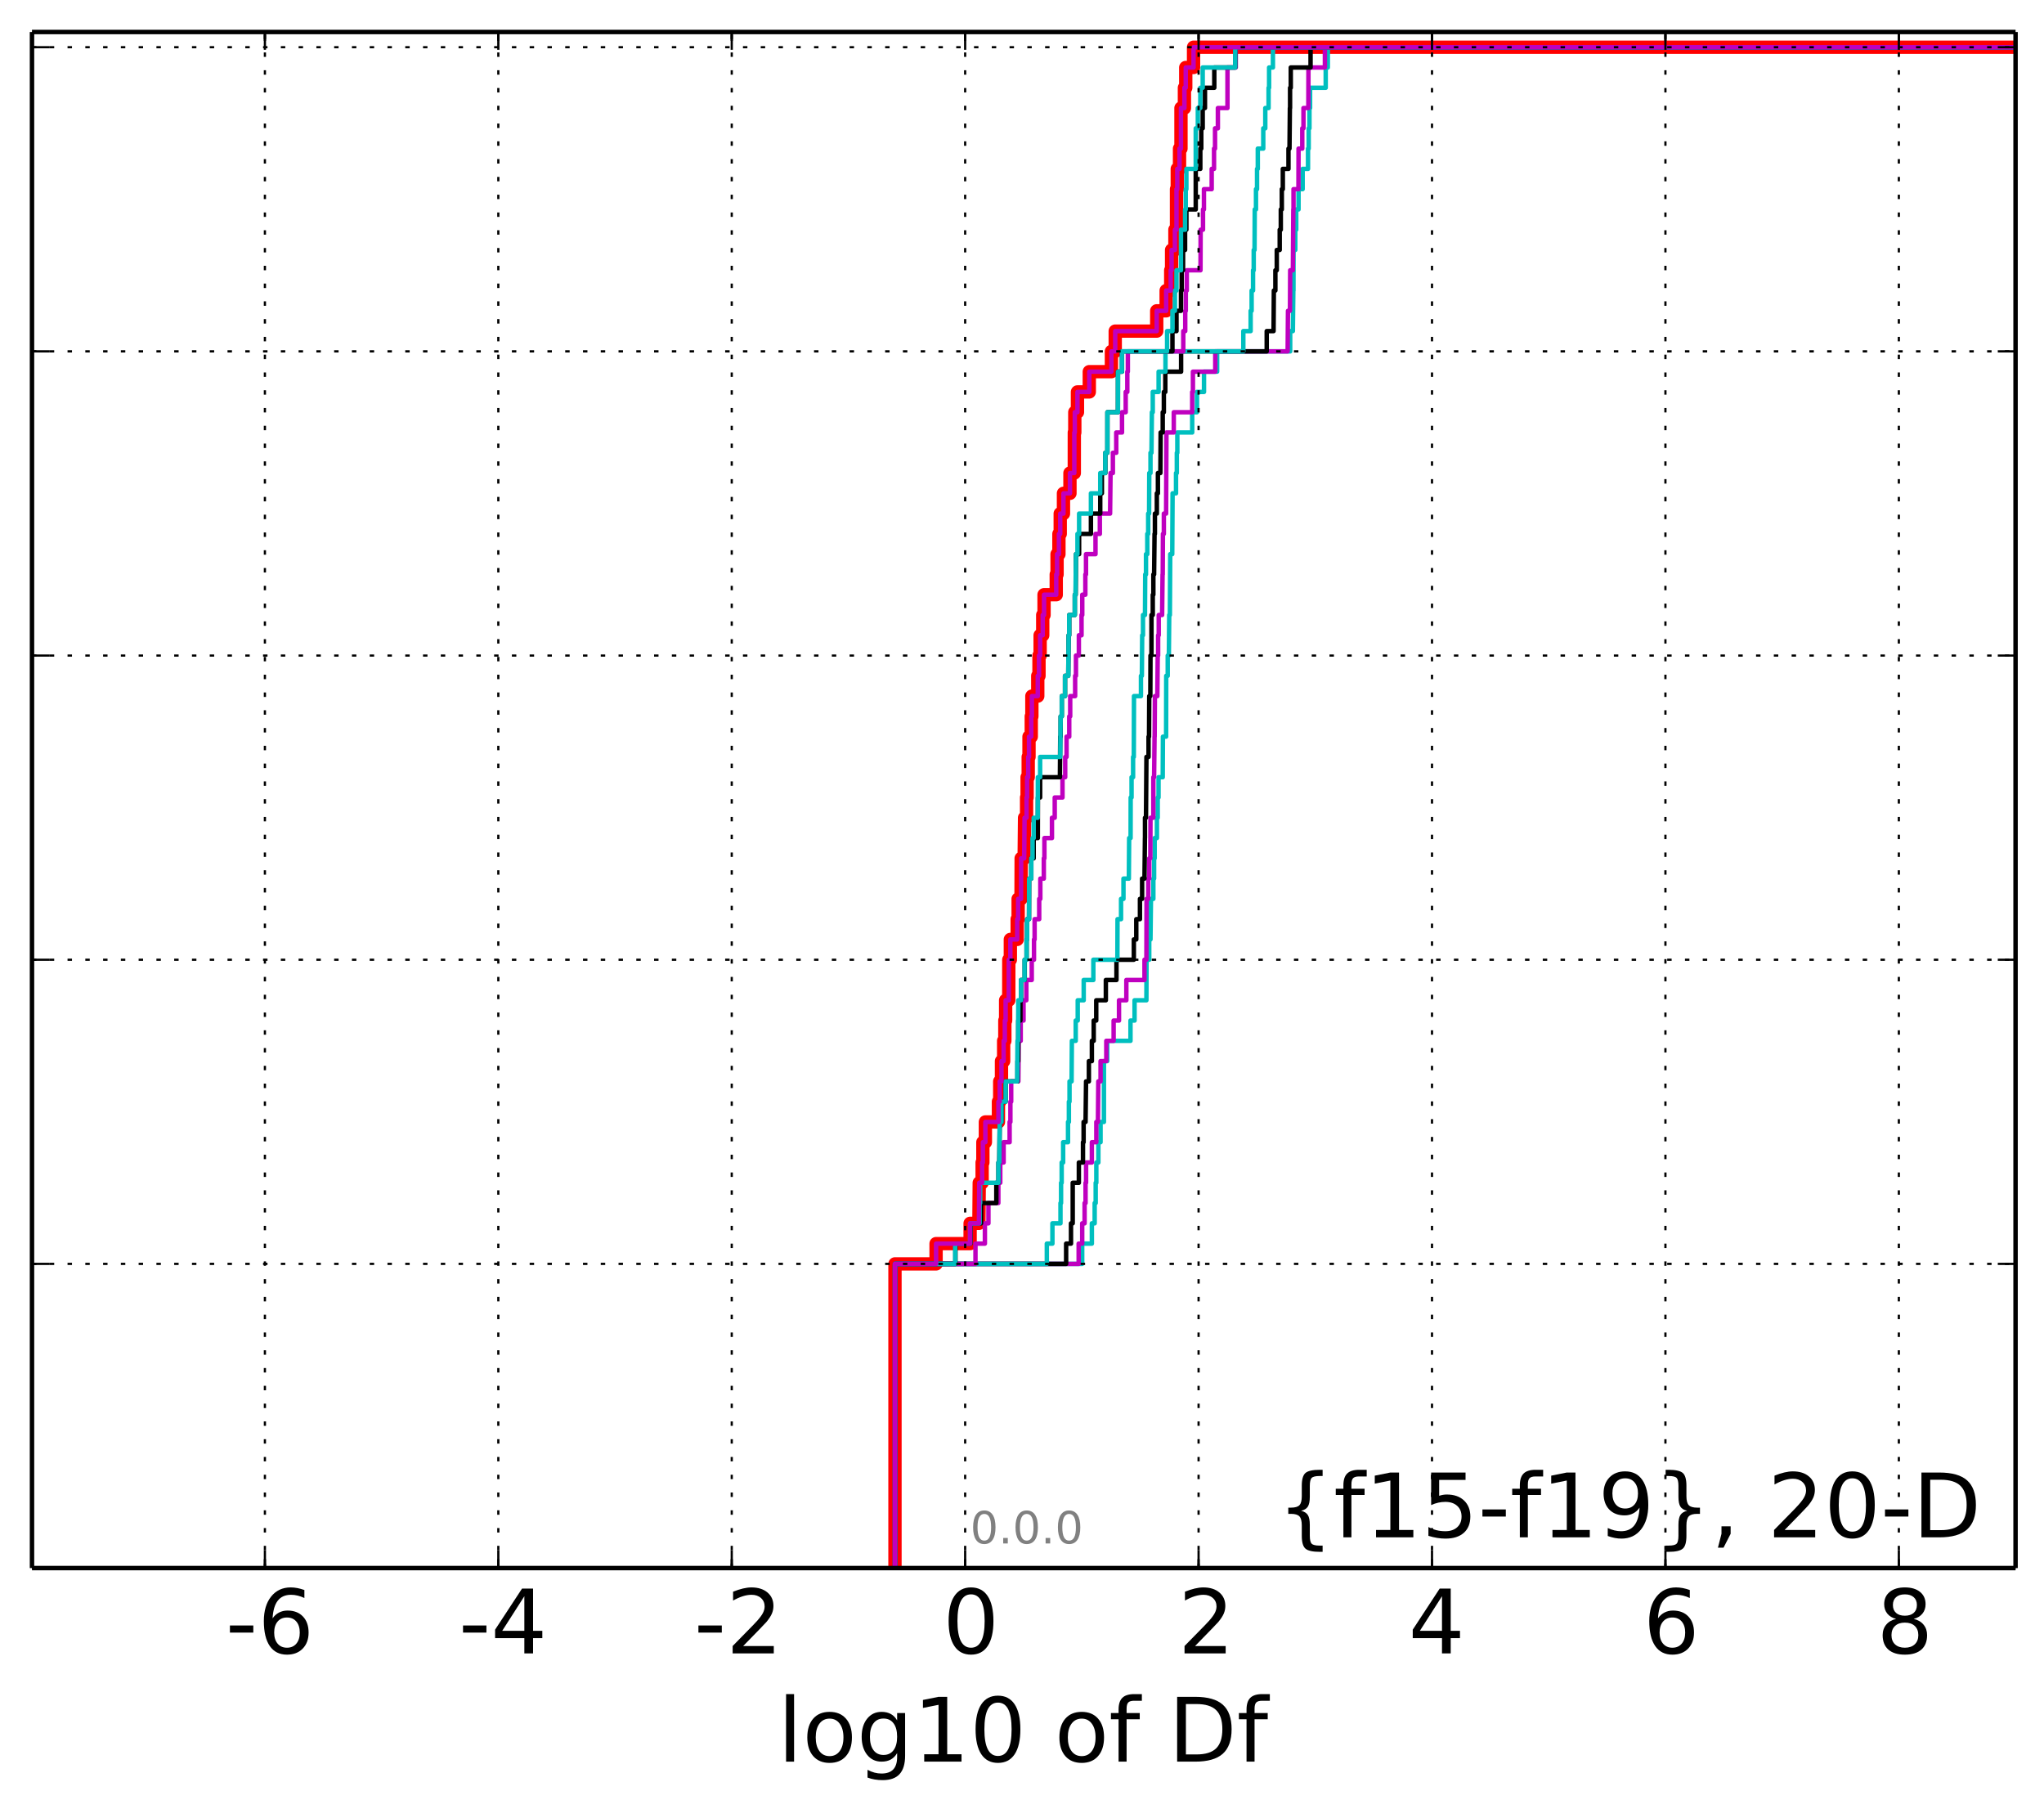 <?xml version="1.0" encoding="utf-8" standalone="no"?>
<!DOCTYPE svg PUBLIC "-//W3C//DTD SVG 1.1//EN"
  "http://www.w3.org/Graphics/SVG/1.1/DTD/svg11.dtd">
<!-- Created with matplotlib (http://matplotlib.org/) -->
<svg height="407pt" version="1.1" viewBox="0 0 460 407" width="460pt" xmlns="http://www.w3.org/2000/svg" xmlns:xlink="http://www.w3.org/1999/xlink">
 <defs>
  <style type="text/css">
*{stroke-linecap:butt;stroke-linejoin:round;}
  </style>
 </defs>
 <g id="figure_1">
  <g id="patch_1">
   <path d="
M0 407.712
L460.8 407.712
L460.8 0
L0 0
z
" style="fill:#ffffff;"/>
  </g>
  <g id="axes_1">
   <g id="patch_2">
    <path d="
M7.2 352.8
L453.6 352.8
L453.6 7.2
L7.2 7.2
z
" style="fill:#ffffff;"/>
   </g>
   <g id="line2d_1">
    <path clip-path="url(#p99b4b0da67)" d="
M201.414 352.8
L201.414 348.238
L201.414 348.238
L201.414 348.238
L201.414 343.675
L201.414 343.675
L201.414 343.675
L201.414 339.113
L201.414 339.113
L201.414 339.113
L201.414 334.55
L201.414 334.55
L201.414 334.55
L201.414 329.988
L201.414 329.988
L201.414 329.988
L201.414 325.426
L201.414 325.426
L201.414 325.426
L201.414 320.863
L201.414 320.863
L201.414 320.863
L201.414 316.301
L201.414 316.301
L201.414 316.301
L201.414 311.739
L201.414 311.739
L201.414 311.739
L201.414 307.176
L201.414 307.176
L201.414 307.176
L201.414 302.614
L201.414 302.614
L201.414 302.614
L201.414 298.051
L201.414 298.051
L201.414 298.051
L201.414 293.489
L201.414 293.489
L201.414 293.489
L201.414 288.927
L201.414 288.927
L201.414 288.927
L201.414 284.364
L210.664 284.364
L210.664 279.802
L218.324 279.802
L218.324 275.24
L220.301 275.24
L220.378 266.115
L221.028 266.115
L221.028 261.552
L221.196 261.552
L221.196 256.99
L221.759 256.99
L221.759 252.428
L224.699 252.428
L224.699 247.865
L224.987 247.865
L224.987 243.303
L225.382 243.303
L225.382 238.741
L225.869 238.741
L225.869 234.178
L226.139 234.178
L226.139 229.616
L226.316 229.616
L226.316 225.053
L227.021 225.053
L227.03 215.929
L227.378 215.929
L227.378 211.366
L228.918 211.366
L228.918 206.804
L229.132 206.804
L229.132 202.242
L229.778 202.242
L229.81 193.117
L230.486 193.117
L230.577 183.992
L231.031 183.992
L231.031 179.43
L231.149 179.43
L231.149 174.867
L231.397 174.867
L231.397 170.305
L231.577 170.305
L231.577 165.743
L232.086 165.743
L232.086 161.18
L232.222 161.18
L232.222 156.618
L233.548 156.618
L233.548 152.055
L233.825 152.055
L233.825 147.493
L234.081 147.493
L234.081 142.931
L234.665 142.931
L234.665 138.368
L234.963 138.368
L234.963 133.806
L237.706 133.806
L237.706 129.244
L237.892 129.244
L237.892 124.681
L238.311 124.681
L238.311 120.119
L238.602 120.119
L238.602 115.556
L239.332 115.556
L239.332 110.994
L240.793 110.994
L240.793 106.432
L241.77 106.432
L241.775 97.307
L241.883 97.307
L241.883 92.745
L242.481 92.745
L242.481 88.182
L245.143 88.182
L245.143 83.62
L250.123 83.62
L250.123 79.057
L250.981 79.057
L250.981 74.495
L260.319 74.495
L260.319 69.933
L262.442 69.933
L262.442 65.37
L263.47 65.37
L263.47 60.808
L263.665 60.808
L263.665 56.245
L264.413 56.245
L264.413 51.683
L264.77 51.683
L264.77 42.558
L264.944 42.558
L264.944 37.996
L265.451 37.996
L265.451 33.434
L265.777 33.434
L265.777 24.309
L266.553 24.309
L266.553 19.747
L266.85 19.747
L266.85 15.184
L268.608 15.184
L268.608 10.622
L268.608 10.622
L453.6 10.622
L453.6 10.622" style="fill:none;stroke:#ff0000;stroke-linecap:square;stroke-width:3.0;"/>
   </g>
   <g id="line2d_2">
    <path clip-path="url(#p99b4b0da67)" d="
M201.414 352.8
L201.414 348.238
L201.414 348.238
L201.414 348.238
L201.414 343.675
L201.414 343.675
L201.414 343.675
L201.414 339.113
L201.414 339.113
L201.414 339.113
L201.414 334.55
L201.414 334.55
L201.414 334.55
L201.414 329.988
L201.414 329.988
L201.414 329.988
L201.414 325.426
L201.414 325.426
L201.414 325.426
L201.414 320.863
L201.414 320.863
L201.414 320.863
L201.414 316.301
L201.414 316.301
L201.414 316.301
L201.414 311.739
L201.414 311.739
L201.414 311.739
L201.414 307.176
L201.414 307.176
L201.414 307.176
L201.414 302.614
L201.414 302.614
L201.414 302.614
L201.414 298.051
L201.414 298.051
L201.414 298.051
L201.414 293.489
L201.414 293.489
L201.414 293.489
L201.414 288.927
L201.414 288.927
L201.414 288.927
L201.414 284.364
L243.55 284.364
L243.55 279.802
L245.724 279.802
L245.724 275.24
L246.356 275.24
L246.356 270.677
L246.584 270.677
L246.584 266.115
L246.728 266.115
L246.728 261.552
L247.185 261.552
L247.185 256.99
L247.68 256.99
L247.68 252.428
L248.437 252.428
L248.443 238.741
L249.18 238.741
L249.18 234.178
L254.417 234.178
L254.417 229.616
L255.332 229.616
L255.332 225.053
L257.997 225.053
L258.03 215.929
L258.636 215.929
L258.636 211.366
L258.917 211.366
L259.023 202.242
L259.563 202.242
L259.563 197.679
L259.732 197.679
L259.732 193.117
L259.853 193.117
L259.853 188.554
L260.364 188.554
L260.364 183.992
L260.541 183.992
L260.541 179.43
L260.728 179.43
L260.728 174.867
L261.67 174.867
L261.715 165.743
L262.431 165.743
L262.459 152.055
L262.795 152.055
L262.795 147.493
L263.05 147.493
L263.134 138.368
L263.28 138.368
L263.359 124.681
L263.813 124.681
L263.89 110.994
L264.662 110.994
L264.662 106.432
L264.843 106.432
L264.843 101.869
L264.957 101.869
L264.957 97.307
L268.302 97.307
L268.302 92.745
L269.382 92.745
L269.382 88.182
L270.961 88.182
L270.961 83.62
L273.916 83.62
L273.916 79.057
L290.354 79.057
L290.354 74.495
L290.959 74.495
L291.061 65.37
L291.091 65.37
L291.106 56.245
L291.508 56.245
L291.508 51.683
L291.718 51.683
L291.718 47.121
L292.235 47.121
L292.235 42.558
L293.158 42.558
L293.158 37.996
L294.368 37.996
L294.368 33.434
L294.518 33.434
L294.518 28.871
L294.693 28.871
L294.693 24.309
L294.835 24.309
L294.835 19.747
L298.35 19.747
L298.35 15.184
L298.825 15.184
L298.825 10.622
L298.825 10.622
L453.6 10.622
L453.6 10.622" style="fill:none;stroke:#00bfbf;stroke-linecap:square;"/>
   </g>
   <g id="line2d_3">
    <path clip-path="url(#p99b4b0da67)" d="
M201.414 352.8
L201.414 348.238
L201.414 348.238
L201.414 348.238
L201.414 343.675
L201.414 343.675
L201.414 343.675
L201.414 339.113
L201.414 339.113
L201.414 339.113
L201.414 334.55
L201.414 334.55
L201.414 334.55
L201.414 329.988
L201.414 329.988
L201.414 329.988
L201.414 325.426
L201.414 325.426
L201.414 325.426
L201.414 320.863
L201.414 320.863
L201.414 320.863
L201.414 316.301
L201.414 316.301
L201.414 316.301
L201.414 311.739
L201.414 311.739
L201.414 311.739
L201.414 307.176
L201.414 307.176
L201.414 307.176
L201.414 302.614
L201.414 302.614
L201.414 302.614
L201.414 298.051
L201.414 298.051
L201.414 298.051
L201.414 293.489
L201.414 293.489
L201.414 293.489
L201.414 288.927
L201.414 288.927
L201.414 288.927
L201.414 284.364
L242.75 284.364
L242.75 279.802
L243.55 279.802
L243.55 275.24
L244.089 275.24
L244.089 270.677
L244.305 270.677
L244.305 266.115
L244.423 266.115
L244.423 261.552
L245.724 261.552
L245.724 256.99
L246.728 256.99
L246.728 252.428
L247.09 252.428
L247.172 243.303
L247.68 243.303
L247.68 238.741
L248.972 238.741
L248.972 234.178
L250.62 234.178
L250.62 229.616
L251.831 229.616
L251.831 225.053
L253.483 225.053
L253.483 220.491
L257.564 220.491
L257.564 215.929
L257.997 215.929
L258.03 202.242
L258.422 202.242
L258.422 197.679
L258.636 197.679
L258.636 193.117
L258.882 193.117
L258.917 183.992
L259.557 183.992
L259.563 174.867
L259.732 174.867
L259.829 165.743
L259.853 165.743
L259.911 156.618
L260.458 156.618
L260.541 147.493
L260.635 147.493
L260.635 142.931
L260.771 142.931
L260.771 138.368
L261.531 138.368
L261.634 129.244
L261.67 129.244
L261.715 120.119
L261.924 120.119
L261.924 115.556
L262.431 115.556
L262.511 97.307
L264.158 97.307
L264.158 92.745
L268.302 92.745
L268.302 88.182
L268.465 88.182
L268.465 83.62
L273.491 83.62
L273.491 79.057
L289.782 79.057
L289.858 69.933
L290.304 69.933
L290.354 60.808
L290.959 60.808
L291.061 47.121
L291.106 47.121
L291.106 42.558
L292.213 42.558
L292.235 33.434
L293.075 33.434
L293.075 28.871
L293.344 28.871
L293.344 24.309
L294.44 24.309
L294.465 15.184
L298.167 15.184
L298.167 10.622
L298.167 10.622
L453.6 10.622
L453.6 10.622" style="fill:none;stroke:#bf00bf;stroke-linecap:square;"/>
   </g>
   <g id="line2d_4">
    <path clip-path="url(#p99b4b0da67)" d="
M201.414 352.8
L201.414 348.238
L201.414 348.238
L201.414 348.238
L201.414 343.675
L201.414 343.675
L201.414 343.675
L201.414 339.113
L201.414 339.113
L201.414 339.113
L201.414 334.55
L201.414 334.55
L201.414 334.55
L201.414 329.988
L201.414 329.988
L201.414 329.988
L201.414 325.426
L201.414 325.426
L201.414 325.426
L201.414 320.863
L201.414 320.863
L201.414 320.863
L201.414 316.301
L201.414 316.301
L201.414 316.301
L201.414 311.739
L201.414 311.739
L201.414 311.739
L201.414 307.176
L201.414 307.176
L201.414 307.176
L201.414 302.614
L201.414 302.614
L201.414 302.614
L201.414 298.051
L201.414 298.051
L201.414 298.051
L201.414 293.489
L201.414 293.489
L201.414 293.489
L201.414 288.927
L201.414 288.927
L201.414 288.927
L201.414 284.364
L239.932 284.364
L239.932 279.802
L241.026 279.802
L241.026 275.24
L241.413 275.24
L241.416 266.115
L242.795 266.115
L242.795 261.552
L243.724 261.552
L243.724 256.99
L243.865 256.99
L243.865 252.428
L244.305 252.428
L244.415 243.303
L245.051 243.303
L245.051 238.741
L245.724 238.741
L245.724 234.178
L246.138 234.178
L246.138 229.616
L246.708 229.616
L246.708 225.053
L248.87 225.053
L248.87 220.491
L251.26 220.491
L251.26 215.929
L255.17 215.929
L255.17 211.366
L255.718 211.366
L255.718 206.804
L256.543 206.804
L256.543 202.242
L257.031 202.242
L257.031 197.679
L257.564 197.679
L257.666 188.554
L257.678 188.554
L257.678 183.992
L257.905 183.992
L258.005 170.305
L258.477 170.305
L258.477 165.743
L258.589 165.743
L258.636 156.618
L258.882 156.618
L258.917 147.493
L259.136 147.493
L259.141 138.368
L259.429 138.368
L259.429 133.806
L259.563 133.806
L259.563 129.244
L259.732 129.244
L259.829 120.119
L259.911 120.119
L259.911 115.556
L260.344 115.556
L260.344 110.994
L260.585 110.994
L260.585 106.432
L261.141 106.432
L261.201 97.307
L261.67 97.307
L261.67 92.745
L261.924 92.745
L261.924 88.182
L262.253 88.182
L262.253 83.62
L265.806 83.62
L265.806 79.057
L285.072 79.057
L285.072 74.495
L286.615 74.495
L286.677 65.37
L287.023 65.37
L287.023 60.808
L287.336 60.808
L287.336 56.245
L287.998 56.245
L287.998 51.683
L288.244 51.683
L288.244 47.121
L288.471 47.121
L288.471 42.558
L288.698 42.558
L288.698 37.996
L289.97 37.996
L289.97 33.434
L290.199 33.434
L290.288 24.309
L290.328 24.309
L290.328 19.747
L290.488 19.747
L290.488 15.184
L294.939 15.184
L294.939 10.622
L294.939 10.622
L453.6 10.622
L453.6 10.622" style="fill:none;stroke:#000000;stroke-linecap:square;"/>
   </g>
   <g id="line2d_5">
    <path clip-path="url(#p99b4b0da67)" d="
M201.414 352.8
L201.414 348.238
L201.414 348.238
L201.414 348.238
L201.414 343.675
L201.414 343.675
L201.414 343.675
L201.414 339.113
L201.414 339.113
L201.414 339.113
L201.414 334.55
L201.414 334.55
L201.414 334.55
L201.414 329.988
L201.414 329.988
L201.414 329.988
L201.414 325.426
L201.414 325.426
L201.414 325.426
L201.414 320.863
L201.414 320.863
L201.414 320.863
L201.414 316.301
L201.414 316.301
L201.414 316.301
L201.414 311.739
L201.414 311.739
L201.414 311.739
L201.414 307.176
L201.414 307.176
L201.414 307.176
L201.414 302.614
L201.414 302.614
L201.414 302.614
L201.414 298.051
L201.414 298.051
L201.414 298.051
L201.414 293.489
L201.414 293.489
L201.414 293.489
L201.414 288.927
L201.414 288.927
L201.414 288.927
L201.414 284.364
L235.586 284.364
L235.586 279.802
L236.846 279.802
L236.846 275.24
L238.66 275.24
L238.66 270.677
L238.79 270.677
L238.79 266.115
L238.929 266.115
L238.929 261.552
L239.259 261.552
L239.259 256.99
L240.358 256.99
L240.358 252.428
L240.55 252.428
L240.55 247.865
L240.695 247.865
L240.695 243.303
L241.16 243.303
L241.224 234.178
L242.088 234.178
L242.088 229.616
L242.541 229.616
L242.541 225.053
L243.886 225.053
L243.886 220.491
L246.057 220.491
L246.057 215.929
L251.465 215.929
L251.496 206.804
L252.29 206.804
L252.29 202.242
L252.837 202.242
L252.837 197.679
L254.048 197.679
L254.112 188.554
L254.44 188.554
L254.457 179.43
L254.658 179.43
L254.658 174.867
L255 174.867
L255 170.305
L255.16 170.305
L255.202 156.618
L256.77 156.618
L256.77 152.055
L256.974 152.055
L257.048 142.931
L257.228 142.931
L257.228 138.368
L257.678 138.368
L257.729 129.244
L257.905 129.244
L257.905 124.681
L258.197 124.681
L258.197 120.119
L258.397 120.119
L258.397 115.556
L258.601 115.556
L258.641 106.432
L258.917 106.432
L258.917 101.869
L259.136 101.869
L259.232 92.745
L259.429 92.745
L259.429 88.182
L260.745 88.182
L260.745 83.62
L262.289 83.62
L262.289 79.057
L279.809 79.057
L279.809 74.495
L281.456 74.495
L281.456 69.933
L281.678 69.933
L281.678 65.37
L281.995 65.37
L281.995 60.808
L282.148 60.808
L282.148 56.245
L282.335 56.245
L282.379 47.121
L282.657 47.121
L282.657 42.558
L282.896 42.558
L282.896 37.996
L283.065 37.996
L283.065 33.434
L284.296 33.434
L284.296 28.871
L284.752 28.871
L284.752 24.309
L285.494 24.309
L285.494 19.747
L285.609 19.747
L285.609 15.184
L286.471 15.184
L286.471 10.622
L286.471 10.622
L453.6 10.622
L453.6 10.622" style="fill:none;stroke:#00bfbf;stroke-linecap:square;"/>
   </g>
   <g id="line2d_6">
    <path clip-path="url(#p99b4b0da67)" d="
M201.414 352.8
L201.414 348.238
L201.414 348.238
L201.414 348.238
L201.414 343.675
L201.414 343.675
L201.414 343.675
L201.414 339.113
L201.414 339.113
L201.414 339.113
L201.414 334.55
L201.414 334.55
L201.414 334.55
L201.414 329.988
L201.414 329.988
L201.414 329.988
L201.414 325.426
L201.414 325.426
L201.414 325.426
L201.414 320.863
L201.414 320.863
L201.414 320.863
L201.414 316.301
L201.414 316.301
L201.414 316.301
L201.414 311.739
L201.414 311.739
L201.414 311.739
L201.414 307.176
L201.414 307.176
L201.414 307.176
L201.414 302.614
L201.414 302.614
L201.414 302.614
L201.414 298.051
L201.414 298.051
L201.414 298.051
L201.414 293.489
L201.414 293.489
L201.414 293.489
L201.414 288.927
L201.414 288.927
L201.414 288.927
L201.414 284.364
L219.53 284.364
L219.53 279.802
L221.65 279.802
L221.65 275.24
L222.447 275.24
L222.447 270.677
L224.68 270.677
L224.68 266.115
L225.111 266.115
L225.111 261.552
L225.866 261.552
L225.866 256.99
L227.215 256.99
L227.215 252.428
L227.39 252.428
L227.39 247.865
L227.568 247.865
L227.568 243.303
L229.173 243.303
L229.254 234.178
L229.711 234.178
L229.711 229.616
L230.348 229.616
L230.348 225.053
L230.974 225.053
L230.974 220.491
L232.194 220.491
L232.194 215.929
L232.7 215.929
L232.7 211.366
L232.839 211.366
L232.839 206.804
L233.872 206.804
L233.872 202.242
L234.127 202.242
L234.127 197.679
L234.91 197.679
L234.91 193.117
L235.043 193.117
L235.043 188.554
L236.742 188.554
L236.742 183.992
L237.367 183.992
L237.367 179.43
L239.113 179.43
L239.113 174.867
L239.725 174.867
L239.725 170.305
L240.027 170.305
L240.027 165.743
L240.633 165.743
L240.633 161.18
L240.85 161.18
L240.85 156.618
L241.959 156.618
L241.959 152.055
L242.144 152.055
L242.144 147.493
L242.797 147.493
L242.797 142.931
L243.401 142.931
L243.401 138.368
L243.565 138.368
L243.565 133.806
L244.259 133.806
L244.259 129.244
L244.402 129.244
L244.402 124.681
L246.542 124.681
L246.542 120.119
L247.52 120.119
L247.52 115.556
L249.823 115.556
L249.929 106.432
L250.452 106.432
L250.452 101.869
L251.211 101.869
L251.211 97.307
L252.509 97.307
L252.509 92.745
L253.339 92.745
L253.339 88.182
L253.701 88.182
L253.701 83.62
L253.821 83.62
L253.821 79.057
L266.295 79.057
L266.295 74.495
L266.738 74.495
L266.738 69.933
L266.867 69.933
L266.867 65.37
L267.084 65.37
L267.084 60.808
L270.17 60.808
L270.203 51.683
L270.736 51.683
L270.736 47.121
L270.945 47.121
L270.945 42.558
L272.691 42.558
L272.691 37.996
L273.217 37.996
L273.217 33.434
L273.442 33.434
L273.442 28.871
L274.083 28.871
L274.083 24.309
L276.239 24.309
L276.244 15.184
L278.114 15.184
L278.114 10.622
L278.114 10.622
L453.6 10.622
L453.6 10.622" style="fill:none;stroke:#bf00bf;stroke-linecap:square;"/>
   </g>
   <g id="line2d_7">
    <path clip-path="url(#p99b4b0da67)" d="
M201.414 352.8
L201.414 348.238
L201.414 348.238
L201.414 348.238
L201.414 343.675
L201.414 343.675
L201.414 343.675
L201.414 339.113
L201.414 339.113
L201.414 339.113
L201.414 334.55
L201.414 334.55
L201.414 334.55
L201.414 329.988
L201.414 329.988
L201.414 329.988
L201.414 325.426
L201.414 325.426
L201.414 325.426
L201.414 320.863
L201.414 320.863
L201.414 320.863
L201.414 316.301
L201.414 316.301
L201.414 316.301
L201.414 311.739
L201.414 311.739
L201.414 311.739
L201.414 307.176
L201.414 307.176
L201.414 307.176
L201.414 302.614
L201.414 302.614
L201.414 302.614
L201.414 298.051
L201.414 298.051
L201.414 298.051
L201.414 293.489
L201.414 293.489
L201.414 293.489
L201.414 288.927
L201.414 288.927
L201.414 288.927
L201.414 284.364
L215.024 284.364
L215.024 279.802
L218.408 279.802
L218.408 275.24
L220.786 275.24
L220.786 270.677
L224.224 270.677
L224.224 266.115
L224.706 266.115
L224.706 261.552
L224.892 261.552
L224.987 252.428
L225.382 252.428
L225.382 247.865
L226.316 247.865
L226.316 243.303
L228.989 243.303
L228.989 238.741
L229.146 238.741
L229.166 229.616
L229.642 229.616
L229.642 225.053
L229.778 225.053
L229.778 220.491
L230.613 220.491
L230.613 215.929
L231.031 215.929
L231.031 211.366
L231.149 211.366
L231.149 206.804
L231.577 206.804
L231.609 197.679
L232.086 197.679
L232.086 193.117
L232.63 193.117
L232.63 188.554
L233.564 188.554
L233.583 179.43
L234.081 179.43
L234.081 174.867
L238.531 174.867
L238.602 165.743
L238.699 165.743
L238.699 161.18
L238.954 161.18
L238.954 156.618
L239.685 156.618
L239.685 152.055
L240.411 152.055
L240.49 142.931
L240.624 142.931
L240.624 138.368
L241.883 138.368
L241.883 133.806
L242.079 133.806
L242.144 124.681
L242.852 124.681
L242.852 120.119
L245.509 120.119
L245.509 115.556
L247.609 115.556
L247.609 110.994
L247.978 110.994
L247.978 106.432
L248.752 106.432
L248.752 101.869
L249.223 101.869
L249.227 92.745
L251.588 92.745
L251.601 83.62
L252.509 83.62
L252.509 79.057
L263.857 79.057
L263.857 74.495
L264.77 74.495
L264.77 69.933
L265.777 69.933
L265.777 65.37
L265.937 65.37
L265.937 60.808
L266.249 60.808
L266.249 56.245
L266.702 56.245
L266.702 51.683
L266.995 51.683
L266.995 47.121
L269.099 47.121
L269.099 37.996
L270.131 37.996
L270.131 33.434
L270.348 33.434
L270.348 28.871
L270.667 28.871
L270.667 24.309
L271.178 24.309
L271.178 19.747
L273.275 19.747
L273.275 15.184
L277.983 15.184
L277.983 10.622
L277.983 10.622
L453.6 10.622
L453.6 10.622" style="fill:none;stroke:#000000;stroke-linecap:square;"/>
   </g>
   <g id="line2d_8">
    <path clip-path="url(#p99b4b0da67)" d="
M201.414 352.8
L201.414 348.238
L201.414 348.238
L201.414 348.238
L201.414 343.675
L201.414 343.675
L201.414 343.675
L201.414 339.113
L201.414 339.113
L201.414 339.113
L201.414 334.55
L201.414 334.55
L201.414 334.55
L201.414 329.988
L201.414 329.988
L201.414 329.988
L201.414 325.426
L201.414 325.426
L201.414 325.426
L201.414 320.863
L201.414 320.863
L201.414 320.863
L201.414 316.301
L201.414 316.301
L201.414 316.301
L201.414 311.739
L201.414 311.739
L201.414 311.739
L201.414 307.176
L201.414 307.176
L201.414 307.176
L201.414 302.614
L201.414 302.614
L201.414 302.614
L201.414 298.051
L201.414 298.051
L201.414 298.051
L201.414 293.489
L201.414 293.489
L201.414 293.489
L201.414 288.927
L201.414 288.927
L201.414 288.927
L201.414 284.364
L214.959 284.364
L214.959 279.802
L218.324 279.802
L218.324 275.24
L220.455 275.24
L220.455 270.677
L220.579 270.677
L220.579 266.115
L224.699 266.115
L224.699 261.552
L224.892 261.552
L224.987 252.428
L225.382 252.428
L225.382 247.865
L226.316 247.865
L226.316 243.303
L228.918 243.303
L228.989 234.178
L229.132 234.178
L229.166 225.053
L229.778 225.053
L229.778 220.491
L230.577 220.491
L230.577 215.929
L231.031 215.929
L231.031 211.366
L231.149 211.366
L231.149 206.804
L231.577 206.804
L231.603 197.679
L232.086 197.679
L232.086 193.117
L232.374 193.117
L232.374 188.554
L232.63 188.554
L232.63 183.992
L233.548 183.992
L233.564 174.867
L234.081 174.867
L234.081 170.305
L238.602 170.305
L238.699 161.18
L238.954 161.18
L238.954 156.618
L239.679 156.618
L239.679 152.055
L240.411 152.055
L240.49 142.931
L240.624 142.931
L240.624 138.368
L241.883 138.368
L241.883 133.806
L242.04 133.806
L242.144 124.681
L242.481 124.681
L242.481 120.119
L242.852 120.119
L242.852 115.556
L245.509 115.556
L245.509 110.994
L247.609 110.994
L247.609 106.432
L248.74 106.432
L248.74 101.869
L249.201 101.869
L249.22 92.745
L251.588 92.745
L251.599 83.62
L252.486 83.62
L252.486 79.057
L262.655 79.057
L262.655 74.495
L263.857 74.495
L263.857 69.933
L264.413 69.933
L264.413 65.37
L264.77 65.37
L264.77 60.808
L265.777 60.808
L265.777 51.683
L266.702 51.683
L266.702 47.121
L266.85 47.121
L266.85 42.558
L266.995 42.558
L266.995 37.996
L269.099 37.996
L269.099 28.871
L269.569 28.871
L269.569 24.309
L270.131 24.309
L270.131 19.747
L270.667 19.747
L270.667 15.184
L277.983 15.184
L277.983 10.622
L277.983 10.622
L453.6 10.622
L453.6 10.622" style="fill:none;stroke:#00bfbf;stroke-linecap:square;"/>
   </g>
   <g id="line2d_9">
    <path clip-path="url(#p99b4b0da67)" d="
M201.414 352.8
L201.414 348.238
L201.414 348.238
L201.414 348.238
L201.414 343.675
L201.414 343.675
L201.414 343.675
L201.414 339.113
L201.414 339.113
L201.414 339.113
L201.414 334.55
L201.414 334.55
L201.414 334.55
L201.414 329.988
L201.414 329.988
L201.414 329.988
L201.414 325.426
L201.414 325.426
L201.414 325.426
L201.414 320.863
L201.414 320.863
L201.414 320.863
L201.414 316.301
L201.414 316.301
L201.414 316.301
L201.414 311.739
L201.414 311.739
L201.414 311.739
L201.414 307.176
L201.414 307.176
L201.414 307.176
L201.414 302.614
L201.414 302.614
L201.414 302.614
L201.414 298.051
L201.414 298.051
L201.414 298.051
L201.414 293.489
L201.414 293.489
L201.414 293.489
L201.414 288.927
L201.414 288.927
L201.414 288.927
L201.414 284.364
L210.664 284.364
L210.664 279.802
L218.324 279.802
L218.324 275.24
L220.301 275.24
L220.378 266.115
L221.028 266.115
L221.028 261.552
L221.196 261.552
L221.196 256.99
L221.759 256.99
L221.759 252.428
L224.699 252.428
L224.699 247.865
L224.987 247.865
L224.987 243.303
L225.382 243.303
L225.382 238.741
L225.869 238.741
L225.869 234.178
L226.139 234.178
L226.139 229.616
L226.316 229.616
L226.316 225.053
L227.021 225.053
L227.03 215.929
L227.378 215.929
L227.378 211.366
L228.918 211.366
L228.918 206.804
L229.132 206.804
L229.132 202.242
L229.778 202.242
L229.81 193.117
L230.486 193.117
L230.577 183.992
L231.031 183.992
L231.031 179.43
L231.149 179.43
L231.149 174.867
L231.397 174.867
L231.397 170.305
L231.577 170.305
L231.577 165.743
L232.086 165.743
L232.086 161.18
L232.222 161.18
L232.222 156.618
L233.548 156.618
L233.548 152.055
L233.825 152.055
L233.825 147.493
L234.081 147.493
L234.081 142.931
L234.665 142.931
L234.665 138.368
L234.963 138.368
L234.963 133.806
L237.706 133.806
L237.706 129.244
L237.892 129.244
L237.892 124.681
L238.311 124.681
L238.311 120.119
L238.602 120.119
L238.602 115.556
L239.332 115.556
L239.332 110.994
L240.793 110.994
L240.793 106.432
L241.77 106.432
L241.775 97.307
L241.883 97.307
L241.883 92.745
L242.481 92.745
L242.481 88.182
L245.143 88.182
L245.143 83.62
L250.123 83.62
L250.123 79.057
L250.981 79.057
L250.981 74.495
L260.319 74.495
L260.319 69.933
L262.442 69.933
L262.442 65.37
L263.47 65.37
L263.47 60.808
L263.665 60.808
L263.665 56.245
L264.413 56.245
L264.413 51.683
L264.77 51.683
L264.77 42.558
L264.944 42.558
L264.944 37.996
L265.451 37.996
L265.451 33.434
L265.777 33.434
L265.777 24.309
L266.553 24.309
L266.553 19.747
L266.85 19.747
L266.85 15.184
L268.608 15.184
L268.608 10.622
L268.608 10.622
L453.6 10.622
L453.6 10.622" style="fill:none;stroke:#bf00bf;stroke-linecap:square;"/>
   </g>
   <g id="matplotlib.axis_1">
    <g id="xtick_1"/>
    <g id="xtick_2">
     <g id="line2d_10">
      <path clip-path="url(#p99b4b0da67)" d="
M59.617 352.8
L59.617 7.2" style="fill:none;stroke:#000000;stroke-dasharray:1,3;stroke-dashoffset:0.0;stroke-width:0.5;"/>
     </g>
     <g id="line2d_11">
      <defs>
       <path d="
M0 0
L0 -4" id="m93b0483c22" style="stroke:#000000;stroke-width:0.5;"/>
      </defs>
      <g>
       <use style="stroke:#000000;stroke-width:0.5;" x="59.617" xlink:href="#m93b0483c22" y="352.8"/>
      </g>
     </g>
     <g id="line2d_12">
      <defs>
       <path d="
M0 0
L0 4" id="m741efc42ff" style="stroke:#000000;stroke-width:0.5;"/>
      </defs>
      <g>
       <use style="stroke:#000000;stroke-width:0.5;" x="59.617" xlink:href="#m741efc42ff" y="7.2"/>
      </g>
     </g>
     <g id="text_1">
      <!-- -6 -->
      <defs>
       <path d="
M33.016 40.375
Q26.375 40.375 22.484 35.828
Q18.609 31.297 18.609 23.391
Q18.609 15.531 22.484 10.953
Q26.375 6.391 33.016 6.391
Q39.656 6.391 43.531 10.953
Q47.406 15.531 47.406 23.391
Q47.406 31.297 43.531 35.828
Q39.656 40.375 33.016 40.375
M52.594 71.297
L52.594 62.312
Q48.875 64.062 45.094 64.984
Q41.312 65.922 37.594 65.922
Q27.828 65.922 22.672 59.328
Q17.531 52.734 16.797 39.406
Q19.672 43.656 24.016 45.922
Q28.375 48.188 33.594 48.188
Q44.578 48.188 50.953 41.516
Q57.328 34.859 57.328 23.391
Q57.328 12.156 50.688 5.359
Q44.047 -1.422 33.016 -1.422
Q20.359 -1.422 13.672 8.266
Q6.984 17.969 6.984 36.375
Q6.984 53.656 15.188 63.938
Q23.391 74.219 37.203 74.219
Q40.922 74.219 44.703 73.484
Q48.484 72.75 52.594 71.297" id="BitstreamVeraSans-Roman-36"/>
       <path d="
M4.891 31.391
L31.203 31.391
L31.203 23.391
L4.891 23.391
z
" id="BitstreamVeraSans-Roman-2d"/>
      </defs>
      <g transform="translate(50.766 371.997)scale(0.2 -0.2)">
       <use xlink:href="#BitstreamVeraSans-Roman-2d"/>
       <use x="36.084" xlink:href="#BitstreamVeraSans-Roman-36"/>
      </g>
     </g>
    </g>
    <g id="xtick_3">
     <g id="line2d_13">
      <path clip-path="url(#p99b4b0da67)" d="
M112.148 352.8
L112.148 7.2" style="fill:none;stroke:#000000;stroke-dasharray:1,3;stroke-dashoffset:0.0;stroke-width:0.5;"/>
     </g>
     <g id="line2d_14">
      <g>
       <use style="stroke:#000000;stroke-width:0.5;" x="112.148" xlink:href="#m93b0483c22" y="352.8"/>
      </g>
     </g>
     <g id="line2d_15">
      <g>
       <use style="stroke:#000000;stroke-width:0.5;" x="112.148" xlink:href="#m741efc42ff" y="7.2"/>
      </g>
     </g>
     <g id="text_2">
      <!-- -4 -->
      <defs>
       <path d="
M37.797 64.312
L12.891 25.391
L37.797 25.391
z

M35.203 72.906
L47.609 72.906
L47.609 25.391
L58.016 25.391
L58.016 17.188
L47.609 17.188
L47.609 0
L37.797 0
L37.797 17.188
L4.891 17.188
L4.891 26.703
z
" id="BitstreamVeraSans-Roman-34"/>
      </defs>
      <g transform="translate(103.228 371.997)scale(0.2 -0.2)">
       <use xlink:href="#BitstreamVeraSans-Roman-2d"/>
       <use x="36.084" xlink:href="#BitstreamVeraSans-Roman-34"/>
      </g>
     </g>
    </g>
    <g id="xtick_4">
     <g id="line2d_16">
      <path clip-path="url(#p99b4b0da67)" d="
M164.679 352.8
L164.679 7.2" style="fill:none;stroke:#000000;stroke-dasharray:1,3;stroke-dashoffset:0.0;stroke-width:0.5;"/>
     </g>
     <g id="line2d_17">
      <g>
       <use style="stroke:#000000;stroke-width:0.5;" x="164.679" xlink:href="#m93b0483c22" y="352.8"/>
      </g>
     </g>
     <g id="line2d_18">
      <g>
       <use style="stroke:#000000;stroke-width:0.5;" x="164.679" xlink:href="#m741efc42ff" y="7.2"/>
      </g>
     </g>
     <g id="text_3">
      <!-- -2 -->
      <defs>
       <path d="
M19.188 8.297
L53.609 8.297
L53.609 0
L7.328 0
L7.328 8.297
Q12.938 14.109 22.625 23.891
Q32.328 33.688 34.812 36.531
Q39.547 41.844 41.422 45.531
Q43.312 49.219 43.312 52.781
Q43.312 58.594 39.234 62.25
Q35.156 65.922 28.609 65.922
Q23.969 65.922 18.812 64.312
Q13.672 62.703 7.812 59.422
L7.812 69.391
Q13.766 71.781 18.938 73
Q24.125 74.219 28.422 74.219
Q39.75 74.219 46.484 68.547
Q53.219 62.891 53.219 53.422
Q53.219 48.922 51.531 44.891
Q49.859 40.875 45.406 35.406
Q44.188 33.984 37.641 27.219
Q31.109 20.453 19.188 8.297" id="BitstreamVeraSans-Roman-32"/>
      </defs>
      <g transform="translate(156.2 371.997)scale(0.2 -0.2)">
       <use xlink:href="#BitstreamVeraSans-Roman-2d"/>
       <use x="36.084" xlink:href="#BitstreamVeraSans-Roman-32"/>
      </g>
     </g>
    </g>
    <g id="xtick_5">
     <g id="line2d_19">
      <path clip-path="url(#p99b4b0da67)" d="
M217.21 352.8
L217.21 7.2" style="fill:none;stroke:#000000;stroke-dasharray:1,3;stroke-dashoffset:0.0;stroke-width:0.5;"/>
     </g>
     <g id="line2d_20">
      <g>
       <use style="stroke:#000000;stroke-width:0.5;" x="217.21" xlink:href="#m93b0483c22" y="352.8"/>
      </g>
     </g>
     <g id="line2d_21">
      <g>
       <use style="stroke:#000000;stroke-width:0.5;" x="217.21" xlink:href="#m741efc42ff" y="7.2"/>
      </g>
     </g>
     <g id="text_4">
      <!-- 0 -->
      <defs>
       <path d="
M31.781 66.406
Q24.172 66.406 20.328 58.906
Q16.5 51.422 16.5 36.375
Q16.5 21.391 20.328 13.891
Q24.172 6.391 31.781 6.391
Q39.453 6.391 43.281 13.891
Q47.125 21.391 47.125 36.375
Q47.125 51.422 43.281 58.906
Q39.453 66.406 31.781 66.406
M31.781 74.219
Q44.047 74.219 50.516 64.516
Q56.984 54.828 56.984 36.375
Q56.984 17.969 50.516 8.266
Q44.047 -1.422 31.781 -1.422
Q19.531 -1.422 13.062 8.266
Q6.594 17.969 6.594 36.375
Q6.594 54.828 13.062 64.516
Q19.531 74.219 31.781 74.219" id="BitstreamVeraSans-Roman-30"/>
      </defs>
      <g transform="translate(212.171 371.997)scale(0.2 -0.2)">
       <use xlink:href="#BitstreamVeraSans-Roman-30"/>
      </g>
     </g>
    </g>
    <g id="xtick_6">
     <g id="line2d_22">
      <path clip-path="url(#p99b4b0da67)" d="
M269.741 352.8
L269.741 7.2" style="fill:none;stroke:#000000;stroke-dasharray:1,3;stroke-dashoffset:0.0;stroke-width:0.5;"/>
     </g>
     <g id="line2d_23">
      <g>
       <use style="stroke:#000000;stroke-width:0.5;" x="269.741" xlink:href="#m93b0483c22" y="352.8"/>
      </g>
     </g>
     <g id="line2d_24">
      <g>
       <use style="stroke:#000000;stroke-width:0.5;" x="269.741" xlink:href="#m741efc42ff" y="7.2"/>
      </g>
     </g>
     <g id="text_5">
      <!-- 2 -->
      <g transform="translate(265.113 371.997)scale(0.2 -0.2)">
       <use xlink:href="#BitstreamVeraSans-Roman-32"/>
      </g>
     </g>
    </g>
    <g id="xtick_7">
     <g id="line2d_25">
      <path clip-path="url(#p99b4b0da67)" d="
M322.272 352.8
L322.272 7.2" style="fill:none;stroke:#000000;stroke-dasharray:1,3;stroke-dashoffset:0.0;stroke-width:0.5;"/>
     </g>
     <g id="line2d_26">
      <g>
       <use style="stroke:#000000;stroke-width:0.5;" x="322.272" xlink:href="#m93b0483c22" y="352.8"/>
      </g>
     </g>
     <g id="line2d_27">
      <g>
       <use style="stroke:#000000;stroke-width:0.5;" x="322.272" xlink:href="#m741efc42ff" y="7.2"/>
      </g>
     </g>
     <g id="text_6">
      <!-- 4 -->
      <g transform="translate(316.96 371.997)scale(0.2 -0.2)">
       <use xlink:href="#BitstreamVeraSans-Roman-34"/>
      </g>
     </g>
    </g>
    <g id="xtick_8">
     <g id="line2d_28">
      <path clip-path="url(#p99b4b0da67)" d="
M374.803 352.8
L374.803 7.2" style="fill:none;stroke:#000000;stroke-dasharray:1,3;stroke-dashoffset:0.0;stroke-width:0.5;"/>
     </g>
     <g id="line2d_29">
      <g>
       <use style="stroke:#000000;stroke-width:0.5;" x="374.803" xlink:href="#m93b0483c22" y="352.8"/>
      </g>
     </g>
     <g id="line2d_30">
      <g>
       <use style="stroke:#000000;stroke-width:0.5;" x="374.803" xlink:href="#m741efc42ff" y="7.2"/>
      </g>
     </g>
     <g id="text_7">
      <!-- 6 -->
      <g transform="translate(369.769 371.997)scale(0.2 -0.2)">
       <use xlink:href="#BitstreamVeraSans-Roman-36"/>
      </g>
     </g>
    </g>
    <g id="xtick_9">
     <g id="line2d_31">
      <path clip-path="url(#p99b4b0da67)" d="
M427.334 352.8
L427.334 7.2" style="fill:none;stroke:#000000;stroke-dasharray:1,3;stroke-dashoffset:0.0;stroke-width:0.5;"/>
     </g>
     <g id="line2d_32">
      <g>
       <use style="stroke:#000000;stroke-width:0.5;" x="427.334" xlink:href="#m93b0483c22" y="352.8"/>
      </g>
     </g>
     <g id="line2d_33">
      <g>
       <use style="stroke:#000000;stroke-width:0.5;" x="427.334" xlink:href="#m741efc42ff" y="7.2"/>
      </g>
     </g>
     <g id="text_8">
      <!-- 8 -->
      <defs>
       <path d="
M31.781 34.625
Q24.75 34.625 20.719 30.859
Q16.703 27.094 16.703 20.516
Q16.703 13.922 20.719 10.156
Q24.75 6.391 31.781 6.391
Q38.812 6.391 42.859 10.172
Q46.922 13.969 46.922 20.516
Q46.922 27.094 42.891 30.859
Q38.875 34.625 31.781 34.625
M21.922 38.812
Q15.578 40.375 12.031 44.719
Q8.5 49.078 8.5 55.328
Q8.5 64.062 14.719 69.141
Q20.953 74.219 31.781 74.219
Q42.672 74.219 48.875 69.141
Q55.078 64.062 55.078 55.328
Q55.078 49.078 51.531 44.719
Q48 40.375 41.703 38.812
Q48.828 37.156 52.797 32.312
Q56.781 27.484 56.781 20.516
Q56.781 9.906 50.312 4.234
Q43.844 -1.422 31.781 -1.422
Q19.734 -1.422 13.25 4.234
Q6.781 9.906 6.781 20.516
Q6.781 27.484 10.781 32.312
Q14.797 37.156 21.922 38.812
M18.312 54.391
Q18.312 48.734 21.844 45.562
Q25.391 42.391 31.781 42.391
Q38.141 42.391 41.719 45.562
Q45.312 48.734 45.312 54.391
Q45.312 60.062 41.719 63.234
Q38.141 66.406 31.781 66.406
Q25.391 66.406 21.844 63.234
Q18.312 60.062 18.312 54.391" id="BitstreamVeraSans-Roman-38"/>
      </defs>
      <g transform="translate(422.334 371.997)scale(0.2 -0.2)">
       <use xlink:href="#BitstreamVeraSans-Roman-38"/>
      </g>
     </g>
    </g>
    <g id="xtick_10"/>
    <g id="xtick_11">
     <g id="line2d_34">
      <defs>
       <path d="
M0 0
L0 -2" id="m177f7580d0" style="stroke:#000000;stroke-width:0.5;"/>
      </defs>
      <g>
       <use style="stroke:#000000;stroke-width:0.5;" x="59.617" xlink:href="#m177f7580d0" y="352.8"/>
      </g>
     </g>
     <g id="line2d_35">
      <defs>
       <path d="
M0 0
L0 2" id="m5284c7e2a0" style="stroke:#000000;stroke-width:0.5;"/>
      </defs>
      <g>
       <use style="stroke:#000000;stroke-width:0.5;" x="59.617" xlink:href="#m5284c7e2a0" y="7.2"/>
      </g>
     </g>
    </g>
    <g id="xtick_12">
     <g id="line2d_36">
      <g>
       <use style="stroke:#000000;stroke-width:0.5;" x="112.148" xlink:href="#m177f7580d0" y="352.8"/>
      </g>
     </g>
     <g id="line2d_37">
      <g>
       <use style="stroke:#000000;stroke-width:0.5;" x="112.148" xlink:href="#m5284c7e2a0" y="7.2"/>
      </g>
     </g>
    </g>
    <g id="xtick_13">
     <g id="line2d_38">
      <g>
       <use style="stroke:#000000;stroke-width:0.5;" x="164.679" xlink:href="#m177f7580d0" y="352.8"/>
      </g>
     </g>
     <g id="line2d_39">
      <g>
       <use style="stroke:#000000;stroke-width:0.5;" x="164.679" xlink:href="#m5284c7e2a0" y="7.2"/>
      </g>
     </g>
    </g>
    <g id="xtick_14">
     <g id="line2d_40">
      <g>
       <use style="stroke:#000000;stroke-width:0.5;" x="217.21" xlink:href="#m177f7580d0" y="352.8"/>
      </g>
     </g>
     <g id="line2d_41">
      <g>
       <use style="stroke:#000000;stroke-width:0.5;" x="217.21" xlink:href="#m5284c7e2a0" y="7.2"/>
      </g>
     </g>
    </g>
    <g id="xtick_15">
     <g id="line2d_42">
      <g>
       <use style="stroke:#000000;stroke-width:0.5;" x="269.741" xlink:href="#m177f7580d0" y="352.8"/>
      </g>
     </g>
     <g id="line2d_43">
      <g>
       <use style="stroke:#000000;stroke-width:0.5;" x="269.741" xlink:href="#m5284c7e2a0" y="7.2"/>
      </g>
     </g>
    </g>
    <g id="xtick_16">
     <g id="line2d_44">
      <g>
       <use style="stroke:#000000;stroke-width:0.5;" x="322.272" xlink:href="#m177f7580d0" y="352.8"/>
      </g>
     </g>
     <g id="line2d_45">
      <g>
       <use style="stroke:#000000;stroke-width:0.5;" x="322.272" xlink:href="#m5284c7e2a0" y="7.2"/>
      </g>
     </g>
    </g>
    <g id="xtick_17">
     <g id="line2d_46">
      <g>
       <use style="stroke:#000000;stroke-width:0.5;" x="374.803" xlink:href="#m177f7580d0" y="352.8"/>
      </g>
     </g>
     <g id="line2d_47">
      <g>
       <use style="stroke:#000000;stroke-width:0.5;" x="374.803" xlink:href="#m5284c7e2a0" y="7.2"/>
      </g>
     </g>
    </g>
    <g id="xtick_18">
     <g id="line2d_48">
      <g>
       <use style="stroke:#000000;stroke-width:0.5;" x="427.334" xlink:href="#m177f7580d0" y="352.8"/>
      </g>
     </g>
     <g id="line2d_49">
      <g>
       <use style="stroke:#000000;stroke-width:0.5;" x="427.334" xlink:href="#m5284c7e2a0" y="7.2"/>
      </g>
     </g>
    </g>
    <g id="text_9">
     <!-- log10 of Df -->
     <defs>
      <path id="BitstreamVeraSans-Roman-20"/>
      <path d="
M12.406 8.297
L28.516 8.297
L28.516 63.922
L10.984 60.406
L10.984 69.391
L28.422 72.906
L38.281 72.906
L38.281 8.297
L54.391 8.297
L54.391 0
L12.406 0
z
" id="BitstreamVeraSans-Roman-31"/>
      <path d="
M30.609 48.391
Q23.391 48.391 19.188 42.75
Q14.984 37.109 14.984 27.297
Q14.984 17.484 19.156 11.844
Q23.344 6.203 30.609 6.203
Q37.797 6.203 41.984 11.859
Q46.188 17.531 46.188 27.297
Q46.188 37.016 41.984 42.703
Q37.797 48.391 30.609 48.391
M30.609 56
Q42.328 56 49.016 48.375
Q55.719 40.766 55.719 27.297
Q55.719 13.875 49.016 6.219
Q42.328 -1.422 30.609 -1.422
Q18.844 -1.422 12.172 6.219
Q5.516 13.875 5.516 27.297
Q5.516 40.766 12.172 48.375
Q18.844 56 30.609 56" id="BitstreamVeraSans-Roman-6f"/>
      <path d="
M9.422 75.984
L18.406 75.984
L18.406 0
L9.422 0
z
" id="BitstreamVeraSans-Roman-6c"/>
      <path d="
M19.672 64.797
L19.672 8.109
L31.594 8.109
Q46.688 8.109 53.688 14.938
Q60.688 21.781 60.688 36.531
Q60.688 51.172 53.688 57.984
Q46.688 64.797 31.594 64.797
z

M9.812 72.906
L30.078 72.906
Q51.266 72.906 61.172 64.094
Q71.094 55.281 71.094 36.531
Q71.094 17.672 61.125 8.828
Q51.172 0 30.078 0
L9.812 0
z
" id="BitstreamVeraSans-Roman-44"/>
      <path d="
M45.406 27.984
Q45.406 37.75 41.375 43.109
Q37.359 48.484 30.078 48.484
Q22.859 48.484 18.828 43.109
Q14.797 37.75 14.797 27.984
Q14.797 18.266 18.828 12.891
Q22.859 7.516 30.078 7.516
Q37.359 7.516 41.375 12.891
Q45.406 18.266 45.406 27.984
M54.391 6.781
Q54.391 -7.172 48.188 -13.984
Q42 -20.797 29.203 -20.797
Q24.469 -20.797 20.266 -20.094
Q16.062 -19.391 12.109 -17.922
L12.109 -9.188
Q16.062 -11.328 19.922 -12.344
Q23.781 -13.375 27.781 -13.375
Q36.625 -13.375 41.016 -8.766
Q45.406 -4.156 45.406 5.172
L45.406 9.625
Q42.625 4.781 38.281 2.391
Q33.938 0 27.875 0
Q17.828 0 11.672 7.656
Q5.516 15.328 5.516 27.984
Q5.516 40.672 11.672 48.328
Q17.828 56 27.875 56
Q33.938 56 38.281 53.609
Q42.625 51.219 45.406 46.391
L45.406 54.688
L54.391 54.688
z
" id="BitstreamVeraSans-Roman-67"/>
      <path d="
M37.109 75.984
L37.109 68.5
L28.516 68.5
Q23.688 68.5 21.797 66.547
Q19.922 64.594 19.922 59.516
L19.922 54.688
L34.719 54.688
L34.719 47.703
L19.922 47.703
L19.922 0
L10.891 0
L10.891 47.703
L2.297 47.703
L2.297 54.688
L10.891 54.688
L10.891 58.5
Q10.891 67.625 15.141 71.797
Q19.391 75.984 28.609 75.984
z
" id="BitstreamVeraSans-Roman-66"/>
     </defs>
     <g transform="translate(175.023 396.353)scale(0.2 -0.2)">
      <use xlink:href="#BitstreamVeraSans-Roman-6c"/>
      <use x="27.783" xlink:href="#BitstreamVeraSans-Roman-6f"/>
      <use x="88.965" xlink:href="#BitstreamVeraSans-Roman-67"/>
      <use x="152.441" xlink:href="#BitstreamVeraSans-Roman-31"/>
      <use x="216.064" xlink:href="#BitstreamVeraSans-Roman-30"/>
      <use x="279.688" xlink:href="#BitstreamVeraSans-Roman-20"/>
      <use x="311.475" xlink:href="#BitstreamVeraSans-Roman-6f"/>
      <use x="372.656" xlink:href="#BitstreamVeraSans-Roman-66"/>
      <use x="407.861" xlink:href="#BitstreamVeraSans-Roman-20"/>
      <use x="439.648" xlink:href="#BitstreamVeraSans-Roman-44"/>
      <use x="516.65" xlink:href="#BitstreamVeraSans-Roman-66"/>
     </g>
    </g>
   </g>
   <g id="matplotlib.axis_2">
    <g id="ytick_1">
     <g id="line2d_50">
      <path clip-path="url(#p99b4b0da67)" d="
M7.2 352.8
L453.6 352.8" style="fill:none;stroke:#000000;stroke-dasharray:1,3;stroke-dashoffset:0.0;stroke-width:0.5;"/>
     </g>
     <g id="line2d_51">
      <defs>
       <path d="
M0 0
L4 0" id="m728421d6d4" style="stroke:#000000;stroke-width:0.5;"/>
      </defs>
      <g>
       <use style="stroke:#000000;stroke-width:0.5;" x="7.2" xlink:href="#m728421d6d4" y="352.8"/>
      </g>
     </g>
     <g id="line2d_52">
      <defs>
       <path d="
M0 0
L-4 0" id="mcb0005524f" style="stroke:#000000;stroke-width:0.5;"/>
      </defs>
      <g>
       <use style="stroke:#000000;stroke-width:0.5;" x="453.6" xlink:href="#mcb0005524f" y="352.8"/>
      </g>
     </g>
    </g>
    <g id="ytick_2">
     <g id="line2d_53">
      <path clip-path="url(#p99b4b0da67)" d="
M7.2 284.364
L453.6 284.364" style="fill:none;stroke:#000000;stroke-dasharray:1,3;stroke-dashoffset:0.0;stroke-width:0.5;"/>
     </g>
     <g id="line2d_54">
      <g>
       <use style="stroke:#000000;stroke-width:0.5;" x="7.2" xlink:href="#m728421d6d4" y="284.364"/>
      </g>
     </g>
     <g id="line2d_55">
      <g>
       <use style="stroke:#000000;stroke-width:0.5;" x="453.6" xlink:href="#mcb0005524f" y="284.364"/>
      </g>
     </g>
    </g>
    <g id="ytick_3">
     <g id="line2d_56">
      <path clip-path="url(#p99b4b0da67)" d="
M7.2 215.929
L453.6 215.929" style="fill:none;stroke:#000000;stroke-dasharray:1,3;stroke-dashoffset:0.0;stroke-width:0.5;"/>
     </g>
     <g id="line2d_57">
      <g>
       <use style="stroke:#000000;stroke-width:0.5;" x="7.2" xlink:href="#m728421d6d4" y="215.929"/>
      </g>
     </g>
     <g id="line2d_58">
      <g>
       <use style="stroke:#000000;stroke-width:0.5;" x="453.6" xlink:href="#mcb0005524f" y="215.929"/>
      </g>
     </g>
    </g>
    <g id="ytick_4">
     <g id="line2d_59">
      <path clip-path="url(#p99b4b0da67)" d="
M7.2 147.493
L453.6 147.493" style="fill:none;stroke:#000000;stroke-dasharray:1,3;stroke-dashoffset:0.0;stroke-width:0.5;"/>
     </g>
     <g id="line2d_60">
      <g>
       <use style="stroke:#000000;stroke-width:0.5;" x="7.2" xlink:href="#m728421d6d4" y="147.493"/>
      </g>
     </g>
     <g id="line2d_61">
      <g>
       <use style="stroke:#000000;stroke-width:0.5;" x="453.6" xlink:href="#mcb0005524f" y="147.493"/>
      </g>
     </g>
    </g>
    <g id="ytick_5">
     <g id="line2d_62">
      <path clip-path="url(#p99b4b0da67)" d="
M7.2 79.057
L453.6 79.057" style="fill:none;stroke:#000000;stroke-dasharray:1,3;stroke-dashoffset:0.0;stroke-width:0.5;"/>
     </g>
     <g id="line2d_63">
      <g>
       <use style="stroke:#000000;stroke-width:0.5;" x="7.2" xlink:href="#m728421d6d4" y="79.057"/>
      </g>
     </g>
     <g id="line2d_64">
      <g>
       <use style="stroke:#000000;stroke-width:0.5;" x="453.6" xlink:href="#mcb0005524f" y="79.057"/>
      </g>
     </g>
    </g>
    <g id="ytick_6">
     <g id="line2d_65">
      <path clip-path="url(#p99b4b0da67)" d="
M7.2 10.622
L453.6 10.622" style="fill:none;stroke:#000000;stroke-dasharray:1,3;stroke-dashoffset:0.0;stroke-width:0.5;"/>
     </g>
     <g id="line2d_66">
      <g>
       <use style="stroke:#000000;stroke-width:0.5;" x="7.2" xlink:href="#m728421d6d4" y="10.622"/>
      </g>
     </g>
     <g id="line2d_67">
      <g>
       <use style="stroke:#000000;stroke-width:0.5;" x="453.6" xlink:href="#mcb0005524f" y="10.622"/>
      </g>
     </g>
    </g>
   </g>
   <g id="patch_3">
    <path d="
M7.2 7.2
L453.6 7.2" style="fill:none;stroke:#000000;"/>
   </g>
   <g id="patch_4">
    <path d="
M453.6 352.8
L453.6 7.2" style="fill:none;stroke:#000000;"/>
   </g>
   <g id="patch_5">
    <path d="
M7.2 352.8
L453.6 352.8" style="fill:none;stroke:#000000;"/>
   </g>
   <g id="patch_6">
    <path d="
M7.2 352.8
L7.2 7.2" style="fill:none;stroke:#000000;"/>
   </g>
   <g id="text_10">
    <!-- {f15-f19}, 20-D -->
    <defs>
     <path d="
M12.5 -9.281
L15.922 -9.281
Q22.75 -9.281 24.828 -7.172
Q26.906 -5.078 26.906 1.906
L26.906 14.016
Q26.906 21.625 29.094 25.094
Q31.297 28.562 36.719 29.891
Q31.297 31.109 29.094 34.562
Q26.906 38.031 26.906 45.703
L26.906 57.812
Q26.906 64.75 24.828 66.875
Q22.75 69 15.922 69
L12.5 69
L12.5 75.984
L15.578 75.984
Q27.734 75.984 31.812 72.391
Q35.891 68.797 35.891 58.016
L35.891 46.297
Q35.891 39.016 38.516 36.203
Q41.156 33.406 48.094 33.406
L51.125 33.406
L51.125 26.422
L48.094 26.422
Q41.156 26.422 38.516 23.578
Q35.891 20.75 35.891 13.375
L35.891 1.703
Q35.891 -9.078 31.812 -12.688
Q27.734 -16.312 15.578 -16.312
L12.5 -16.312
z
" id="BitstreamVeraSans-Roman-7d"/>
     <path d="
M10.984 1.516
L10.984 10.5
Q14.703 8.734 18.5 7.812
Q22.312 6.891 25.984 6.891
Q35.75 6.891 40.891 13.453
Q46.047 20.016 46.781 33.406
Q43.953 29.203 39.594 26.953
Q35.25 24.703 29.984 24.703
Q19.047 24.703 12.672 31.312
Q6.297 37.938 6.297 49.422
Q6.297 60.641 12.938 67.422
Q19.578 74.219 30.609 74.219
Q43.266 74.219 49.922 64.516
Q56.594 54.828 56.594 36.375
Q56.594 19.141 48.406 8.859
Q40.234 -1.422 26.422 -1.422
Q22.703 -1.422 18.891 -0.688
Q15.094 0.047 10.984 1.516
M30.609 32.422
Q37.25 32.422 41.125 36.953
Q45.016 41.5 45.016 49.422
Q45.016 57.281 41.125 61.844
Q37.25 66.406 30.609 66.406
Q23.969 66.406 20.094 61.844
Q16.219 57.281 16.219 49.422
Q16.219 41.5 20.094 36.953
Q23.969 32.422 30.609 32.422" id="BitstreamVeraSans-Roman-39"/>
     <path d="
M51.125 -9.281
L51.125 -16.312
L48.094 -16.312
Q35.938 -16.312 31.812 -12.688
Q27.688 -9.078 27.688 1.703
L27.688 13.375
Q27.688 20.75 25.047 23.578
Q22.406 26.422 15.484 26.422
L12.5 26.422
L12.5 33.406
L15.484 33.406
Q22.469 33.406 25.078 36.203
Q27.688 39.016 27.688 46.297
L27.688 58.016
Q27.688 68.797 31.812 72.391
Q35.938 75.984 48.094 75.984
L51.125 75.984
L51.125 69
L47.797 69
Q40.922 69 38.812 66.844
Q36.719 64.703 36.719 57.812
L36.719 45.703
Q36.719 38.031 34.5 34.562
Q32.281 31.109 26.906 29.891
Q32.328 28.562 34.516 25.094
Q36.719 21.625 36.719 14.016
L36.719 1.906
Q36.719 -4.984 38.812 -7.125
Q40.922 -9.281 47.797 -9.281
z
" id="BitstreamVeraSans-Roman-7b"/>
     <path d="
M11.719 12.406
L22.016 12.406
L22.016 4
L14.016 -11.625
L7.719 -11.625
L11.719 4
z
" id="BitstreamVeraSans-Roman-2c"/>
     <path d="
M10.797 72.906
L49.516 72.906
L49.516 64.594
L19.828 64.594
L19.828 46.734
Q21.969 47.469 24.109 47.828
Q26.266 48.188 28.422 48.188
Q40.625 48.188 47.75 41.5
Q54.891 34.812 54.891 23.391
Q54.891 11.625 47.562 5.094
Q40.234 -1.422 26.906 -1.422
Q22.312 -1.422 17.547 -0.641
Q12.797 0.141 7.719 1.703
L7.719 11.625
Q12.109 9.234 16.797 8.062
Q21.484 6.891 26.703 6.891
Q35.156 6.891 40.078 11.328
Q45.016 15.766 45.016 23.391
Q45.016 31 40.078 35.438
Q35.156 39.891 26.703 39.891
Q22.75 39.891 18.812 39.016
Q14.891 38.141 10.797 36.281
z
" id="BitstreamVeraSans-Roman-35"/>
    </defs>
    <g transform="translate(287.428 345.888)scale(0.2 -0.2)">
     <use xlink:href="#BitstreamVeraSans-Roman-7b"/>
     <use x="63.623" xlink:href="#BitstreamVeraSans-Roman-66"/>
     <use x="98.828" xlink:href="#BitstreamVeraSans-Roman-31"/>
     <use x="162.451" xlink:href="#BitstreamVeraSans-Roman-35"/>
     <use x="226.074" xlink:href="#BitstreamVeraSans-Roman-2d"/>
     <use x="262.158" xlink:href="#BitstreamVeraSans-Roman-66"/>
     <use x="297.363" xlink:href="#BitstreamVeraSans-Roman-31"/>
     <use x="360.986" xlink:href="#BitstreamVeraSans-Roman-39"/>
     <use x="424.609" xlink:href="#BitstreamVeraSans-Roman-7d"/>
     <use x="488.232" xlink:href="#BitstreamVeraSans-Roman-2c"/>
     <use x="520.02" xlink:href="#BitstreamVeraSans-Roman-20"/>
     <use x="551.807" xlink:href="#BitstreamVeraSans-Roman-32"/>
     <use x="615.43" xlink:href="#BitstreamVeraSans-Roman-30"/>
     <use x="679.053" xlink:href="#BitstreamVeraSans-Roman-2d"/>
     <use x="715.137" xlink:href="#BitstreamVeraSans-Roman-44"/>
    </g>
   </g>
   <g id="text_11">
    <!-- 0.0.0 -->
    <defs>
     <path d="
M10.688 12.406
L21 12.406
L21 0
L10.688 0
z
" id="BitstreamVeraSans-Roman-2e"/>
    </defs>
    <g style="fill:#808080;" transform="translate(218.34 347.264)scale(0.1 -0.1)">
     <use xlink:href="#BitstreamVeraSans-Roman-30"/>
     <use x="63.623" xlink:href="#BitstreamVeraSans-Roman-2e"/>
     <use x="95.41" xlink:href="#BitstreamVeraSans-Roman-30"/>
     <use x="159.033" xlink:href="#BitstreamVeraSans-Roman-2e"/>
     <use x="190.82" xlink:href="#BitstreamVeraSans-Roman-30"/>
    </g>
   </g>
  </g>
 </g>
 <defs>
  <clipPath id="p99b4b0da67">
   <rect height="345.6" width="446.4" x="7.2" y="7.2"/>
  </clipPath>
 </defs>
</svg>
